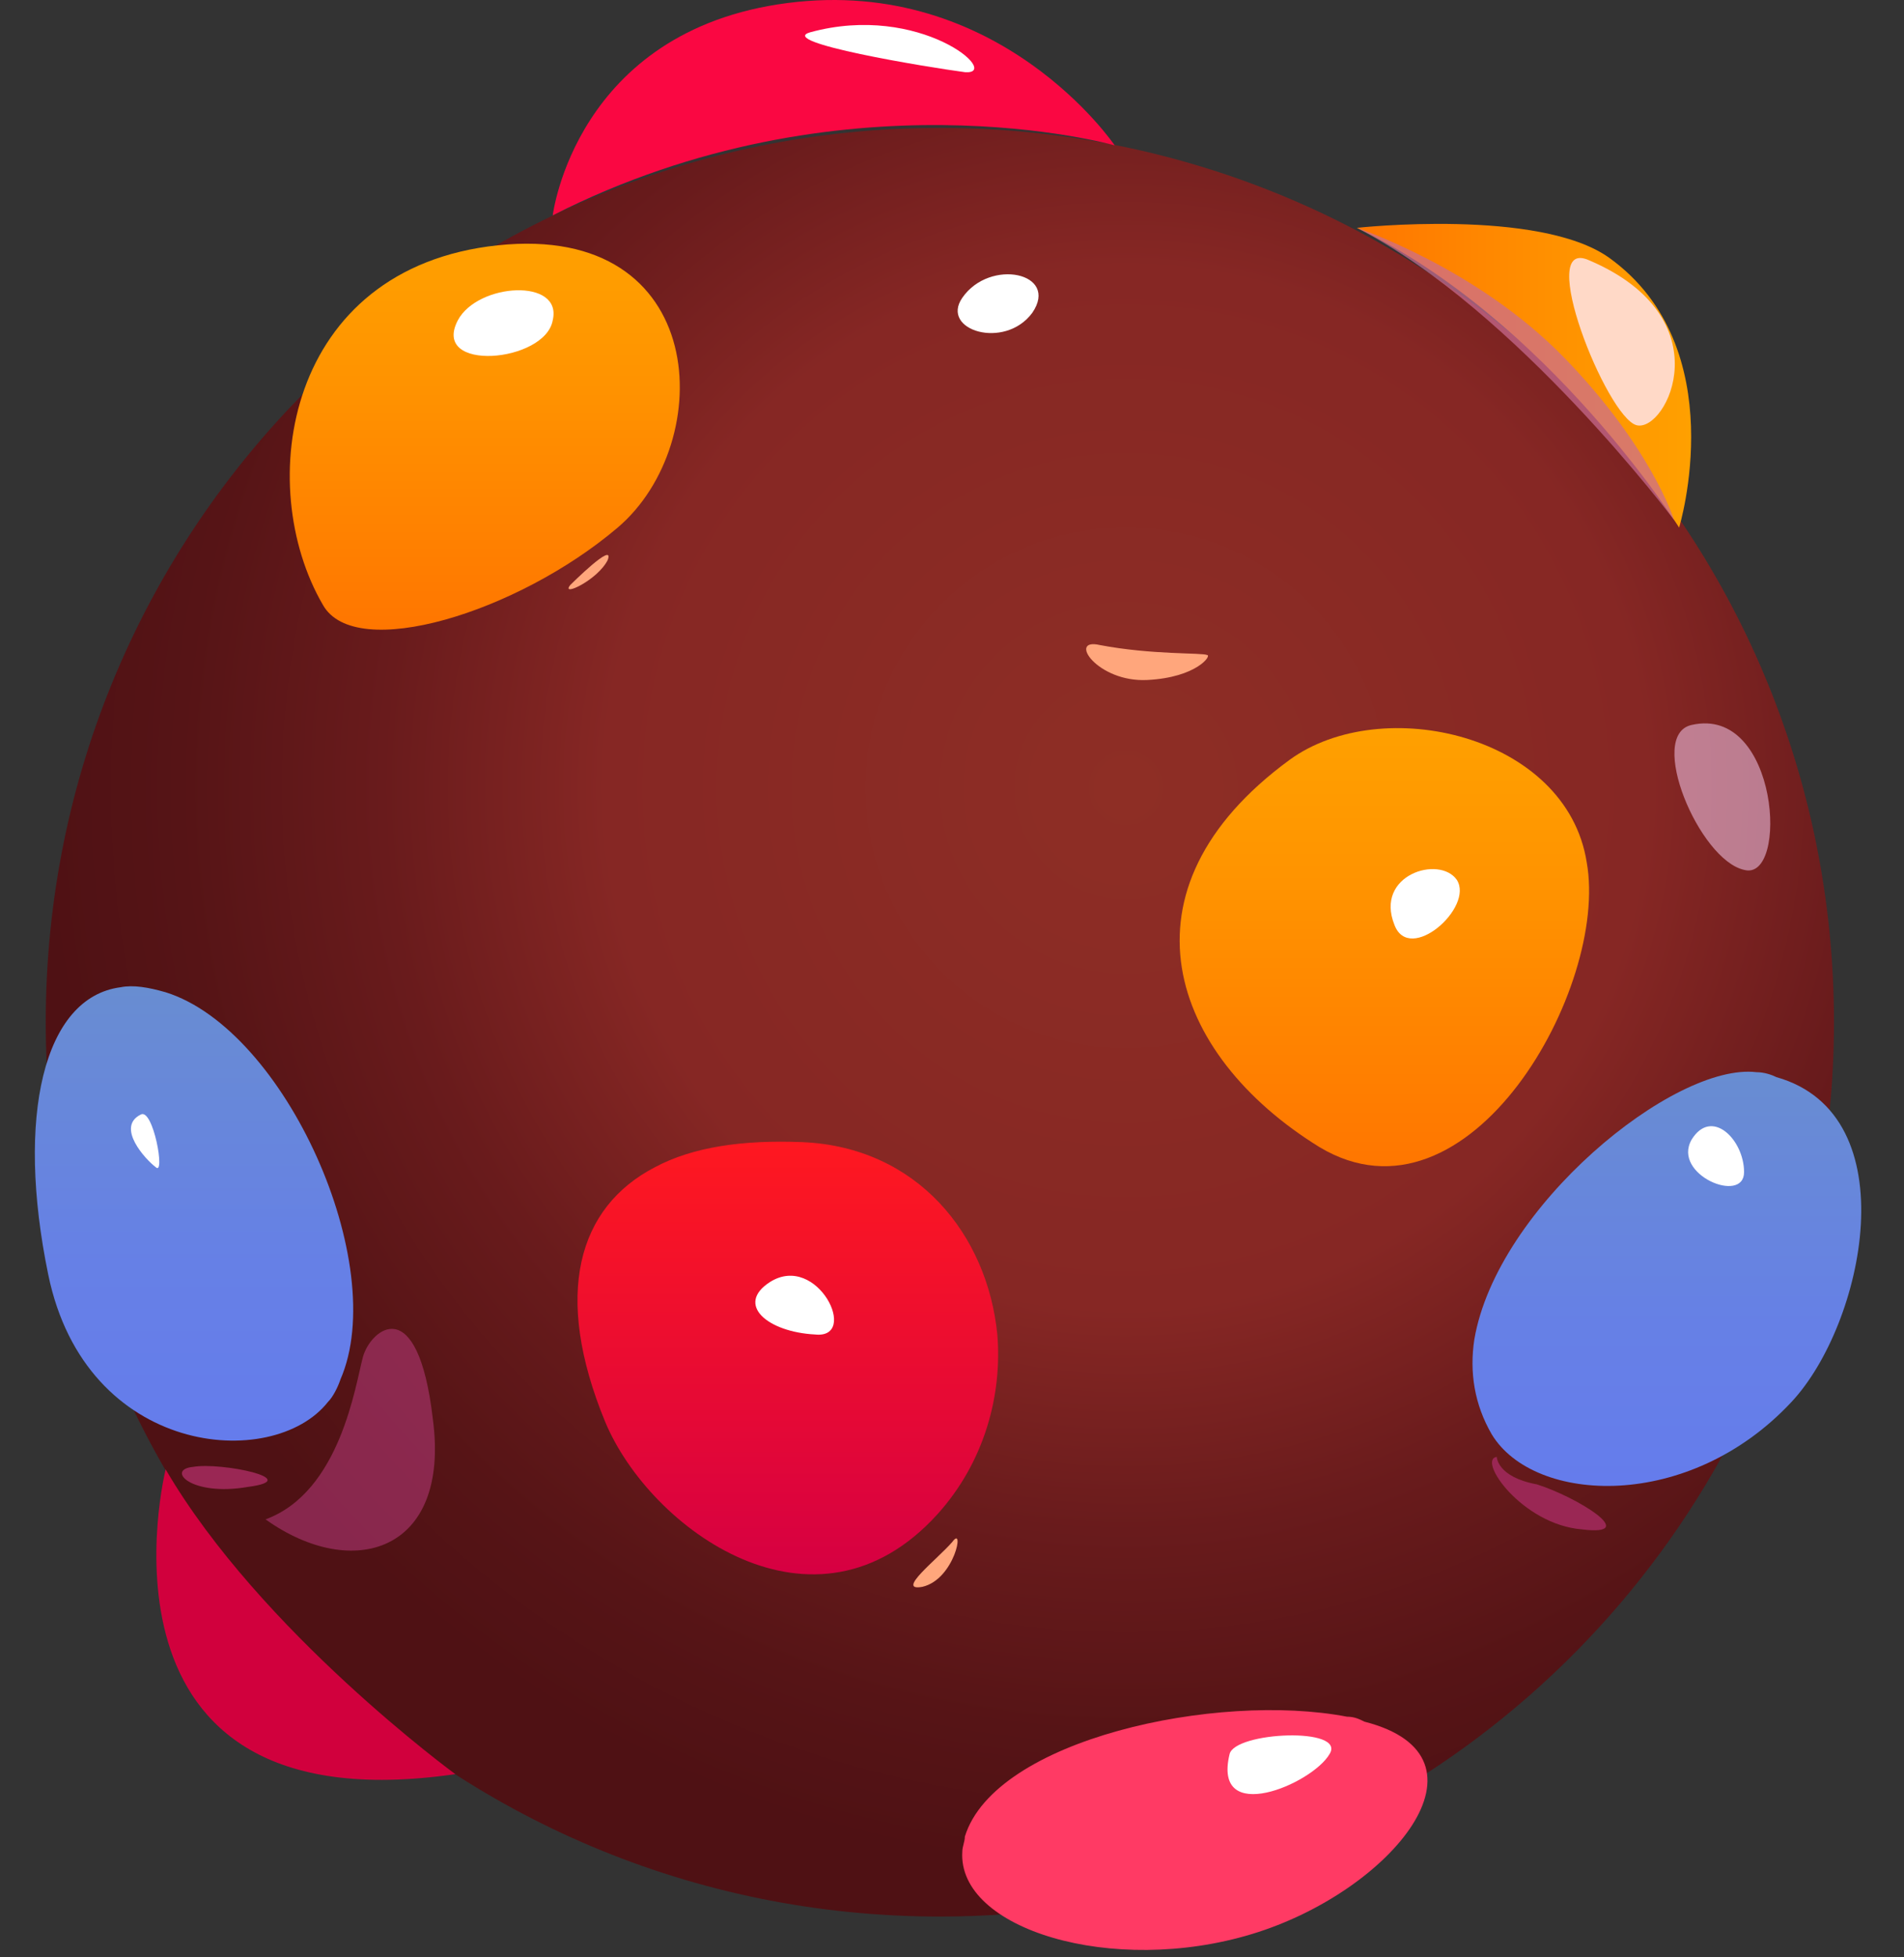 <svg width="36" height="37" viewBox="0 0 36 37" fill="none" xmlns="http://www.w3.org/2000/svg">
<rect x="0" y="0" width="36" height="37" fill="#333333" stroke="none"/>
<path d="M34.676 19.323C34.676 21.637 34.204 23.857 33.354 25.887C30.804 31.979 24.807 36.229 17.77 36.229C8.421 36.229 0.865 28.673 0.865 19.323C0.865 9.973 8.421 2.418 17.77 2.418C27.12 2.418 34.676 9.973 34.676 19.323Z" fill="url(#paint0_radial_0_15075)"/>
<path d="M6.107 11.437C6.72 12.523 9.79 11.579 11.679 9.973C13.568 8.368 13.426 4.212 9.412 4.637C5.398 5.062 4.784 9.171 6.107 11.437Z" fill="url(#paint1_linear_0_15075)"/>
<path d="M24.381 14.365C21.029 16.821 22.115 19.937 24.948 21.684C27.781 23.384 30.426 18.662 30.001 16.301C29.623 13.893 26.129 13.09 24.381 14.365Z" fill="url(#paint2_linear_0_15075)"/>
<path d="M17.723 28.626C15.409 31.176 12.293 28.91 11.443 26.879C10.451 24.471 10.923 22.818 12.387 22.062C13.095 21.684 14.04 21.543 15.173 21.59C17.346 21.684 18.668 23.337 18.857 25.226C18.951 26.36 18.62 27.634 17.723 28.626Z" fill="url(#paint3_linear_0_15075)"/>
<path d="M25.656 4.307C25.656 4.307 29.104 3.929 30.426 4.873C32.787 6.573 31.748 9.973 31.748 9.973C31.748 9.973 29.293 6.054 25.656 4.307Z" fill="url(#paint4_linear_0_15075)"/>
<path d="M33.873 26.501C31.937 28.579 29.009 28.437 28.206 27.115C27.876 26.548 27.782 25.934 27.876 25.32C28.301 22.818 31.654 20.079 33.212 20.268C33.354 20.268 33.495 20.315 33.59 20.362C36.093 21.071 35.243 25.037 33.873 26.501Z" fill="url(#paint5_linear_0_15075)"/>
<path d="M6.437 26.076C6.39 26.218 6.296 26.407 6.201 26.501C5.162 27.823 1.621 27.54 0.912 24.093C0.298 21.118 0.818 18.851 2.282 18.662C2.518 18.615 2.801 18.662 3.132 18.757C5.398 19.465 7.382 23.904 6.437 26.076Z" fill="url(#paint6_linear_0_15075)"/>
<path d="M23.673 36.559C21.029 37.362 18.101 36.465 18.195 35.001C18.195 34.907 18.243 34.812 18.243 34.718C18.809 32.876 23.012 31.979 25.468 32.451C25.609 32.451 25.704 32.498 25.798 32.545C28.395 33.207 26.318 35.757 23.673 36.559Z" fill="#FF3A64"/>
<path d="M10.451 4.071C10.451 4.071 10.876 0.576 14.89 0.057C18.904 -0.463 21.076 2.748 21.076 2.748C21.076 2.748 15.929 1.285 10.451 4.071Z" fill="#FA0742"/>
<path d="M3.132 27.776C3.132 27.776 1.432 34.576 8.609 33.537C8.609 33.537 4.926 30.846 3.132 27.776Z" fill="#D1003D"/>
<path opacity="0.71" d="M25.656 4.307C25.656 4.307 27.923 5.062 29.576 6.762C31.229 8.462 31.654 9.832 31.654 9.832C31.654 9.832 28.679 5.865 25.656 4.307Z" fill="#CA6D92"/>
<path d="M3.651 27.729C3.132 27.776 3.604 28.296 4.69 28.107C5.776 27.965 4.171 27.635 3.651 27.729Z" fill="#9A2754"/>
<path d="M28.301 27.54C27.923 27.587 28.773 28.815 29.907 28.91C31.04 29.051 29.812 28.296 29.057 28.059C28.301 27.918 28.301 27.54 28.301 27.54Z" fill="#9A2754"/>
<path d="M26.365 17.482C25.987 16.537 27.215 16.16 27.545 16.632C27.876 17.151 26.648 18.237 26.365 17.482Z" fill="white"/>
<path d="M14.559 24.234C13.898 24.659 14.512 25.179 15.409 25.226C16.259 25.32 15.456 23.668 14.559 24.234Z" fill="white"/>
<path d="M18.195 5.629C17.77 6.243 18.998 6.621 19.518 5.913C20.037 5.157 18.715 4.874 18.195 5.629Z" fill="white"/>
<path d="M8.657 6.054C8.137 7.046 10.309 6.857 10.451 6.054C10.64 5.251 9.034 5.346 8.657 6.054Z" fill="white"/>
<path d="M2.659 21.07C2.187 21.307 2.754 21.921 2.943 22.062C3.132 22.251 2.896 20.929 2.659 21.07Z" fill="white"/>
<path d="M31.984 21.543C31.607 22.204 32.976 22.771 32.976 22.157C32.976 21.543 32.362 20.929 31.984 21.543Z" fill="white"/>
<path opacity="0.5" d="M5.021 28.721C6.674 29.901 8.515 29.334 8.185 26.832C7.901 24.376 7.004 25.132 6.862 25.651C6.721 26.171 6.437 28.201 5.021 28.721Z" fill="#C23E86"/>
<path d="M23.248 33.16C22.918 34.529 24.806 33.726 25.137 33.16C25.468 32.64 23.343 32.734 23.248 33.16Z" fill="white"/>
<path opacity="0.5" d="M31.984 13.704C31.134 13.893 32.126 16.254 32.976 16.443C33.826 16.679 33.637 13.326 31.984 13.704Z" fill="#FFD8FF"/>
<path d="M30.048 4.921C29.009 4.449 30.379 7.896 30.945 8.038C31.512 8.179 32.598 6.007 30.048 4.921Z" fill="#FFD9C7"/>
<path d="M10.782 11.059C10.593 11.296 11.301 10.965 11.49 10.587C11.632 10.21 10.782 11.059 10.782 11.059Z" fill="#FFA67C"/>
<path d="M20.793 12.193C20.179 12.051 20.745 12.901 21.69 12.854C22.634 12.807 22.918 12.382 22.823 12.382C22.729 12.335 21.784 12.382 20.793 12.193Z" fill="#FFA67C"/>
<path d="M17.44 29.996C16.921 30.09 17.723 29.476 18.007 29.146C18.243 28.815 18.054 29.854 17.44 29.996Z" fill="#FFA67C"/>
<path d="M15.32 0.61C14.659 0.798 17.54 1.271 18.248 1.365C18.956 1.412 17.398 0.043 15.32 0.61Z" fill="white"/>
<defs>
<radialGradient id="paint0_radial_0_15075" cx="0" cy="0" r="1" gradientUnits="userSpaceOnUse" gradientTransform="translate(21.304 14.872) scale(20.609 20.609)">
<stop stop-color="#8E2E25"/>
<stop offset="0.48" stop-color="#862724"/>
<stop offset="0.685" stop-color="#691B1C"/>
<stop offset="0.871" stop-color="#561416"/>
<stop offset="1" stop-color="#4F1114"/>
</radialGradient>
<linearGradient id="paint1_linear_0_15075" x1="9.162" y1="11.898" x2="9.162" y2="4.606" gradientUnits="userSpaceOnUse">
<stop stop-color="#FF7600"/>
<stop offset="0.617" stop-color="#FF9200"/>
<stop offset="1" stop-color="#FFA000"/>
</linearGradient>
<linearGradient id="paint2_linear_0_15075" x1="26.185" y1="22.042" x2="26.185" y2="13.761" gradientUnits="userSpaceOnUse">
<stop stop-color="#FF7600"/>
<stop offset="0.617" stop-color="#FF9200"/>
<stop offset="1" stop-color="#FFA000"/>
</linearGradient>
<linearGradient id="paint3_linear_0_15075" x1="14.886" y1="29.746" x2="14.886" y2="21.564" gradientUnits="userSpaceOnUse">
<stop stop-color="#D60042"/>
<stop offset="1" stop-color="#FF1820"/>
</linearGradient>
<linearGradient id="paint4_linear_0_15075" x1="25.662" y1="7.116" x2="31.973" y2="7.116" gradientUnits="userSpaceOnUse">
<stop stop-color="#FF7600"/>
<stop offset="0.617" stop-color="#FF9200"/>
<stop offset="1" stop-color="#FFA000"/>
</linearGradient>
<linearGradient id="paint5_linear_0_15075" x1="31.528" y1="28.102" x2="31.528" y2="20.285" gradientUnits="userSpaceOnUse">
<stop stop-color="#657CEC"/>
<stop offset="0.389" stop-color="#6680E6"/>
<stop offset="0.921" stop-color="#688BD4"/>
<stop offset="1" stop-color="#688DD1"/>
</linearGradient>
<linearGradient id="paint6_linear_0_15075" x1="3.645" y1="27.251" x2="3.645" y2="18.652" gradientUnits="userSpaceOnUse">
<stop stop-color="#657CEC"/>
<stop offset="0.389" stop-color="#6680E6"/>
<stop offset="0.921" stop-color="#688BD4"/>
<stop offset="1" stop-color="#688DD1"/>
</linearGradient>
</defs>
</svg>
